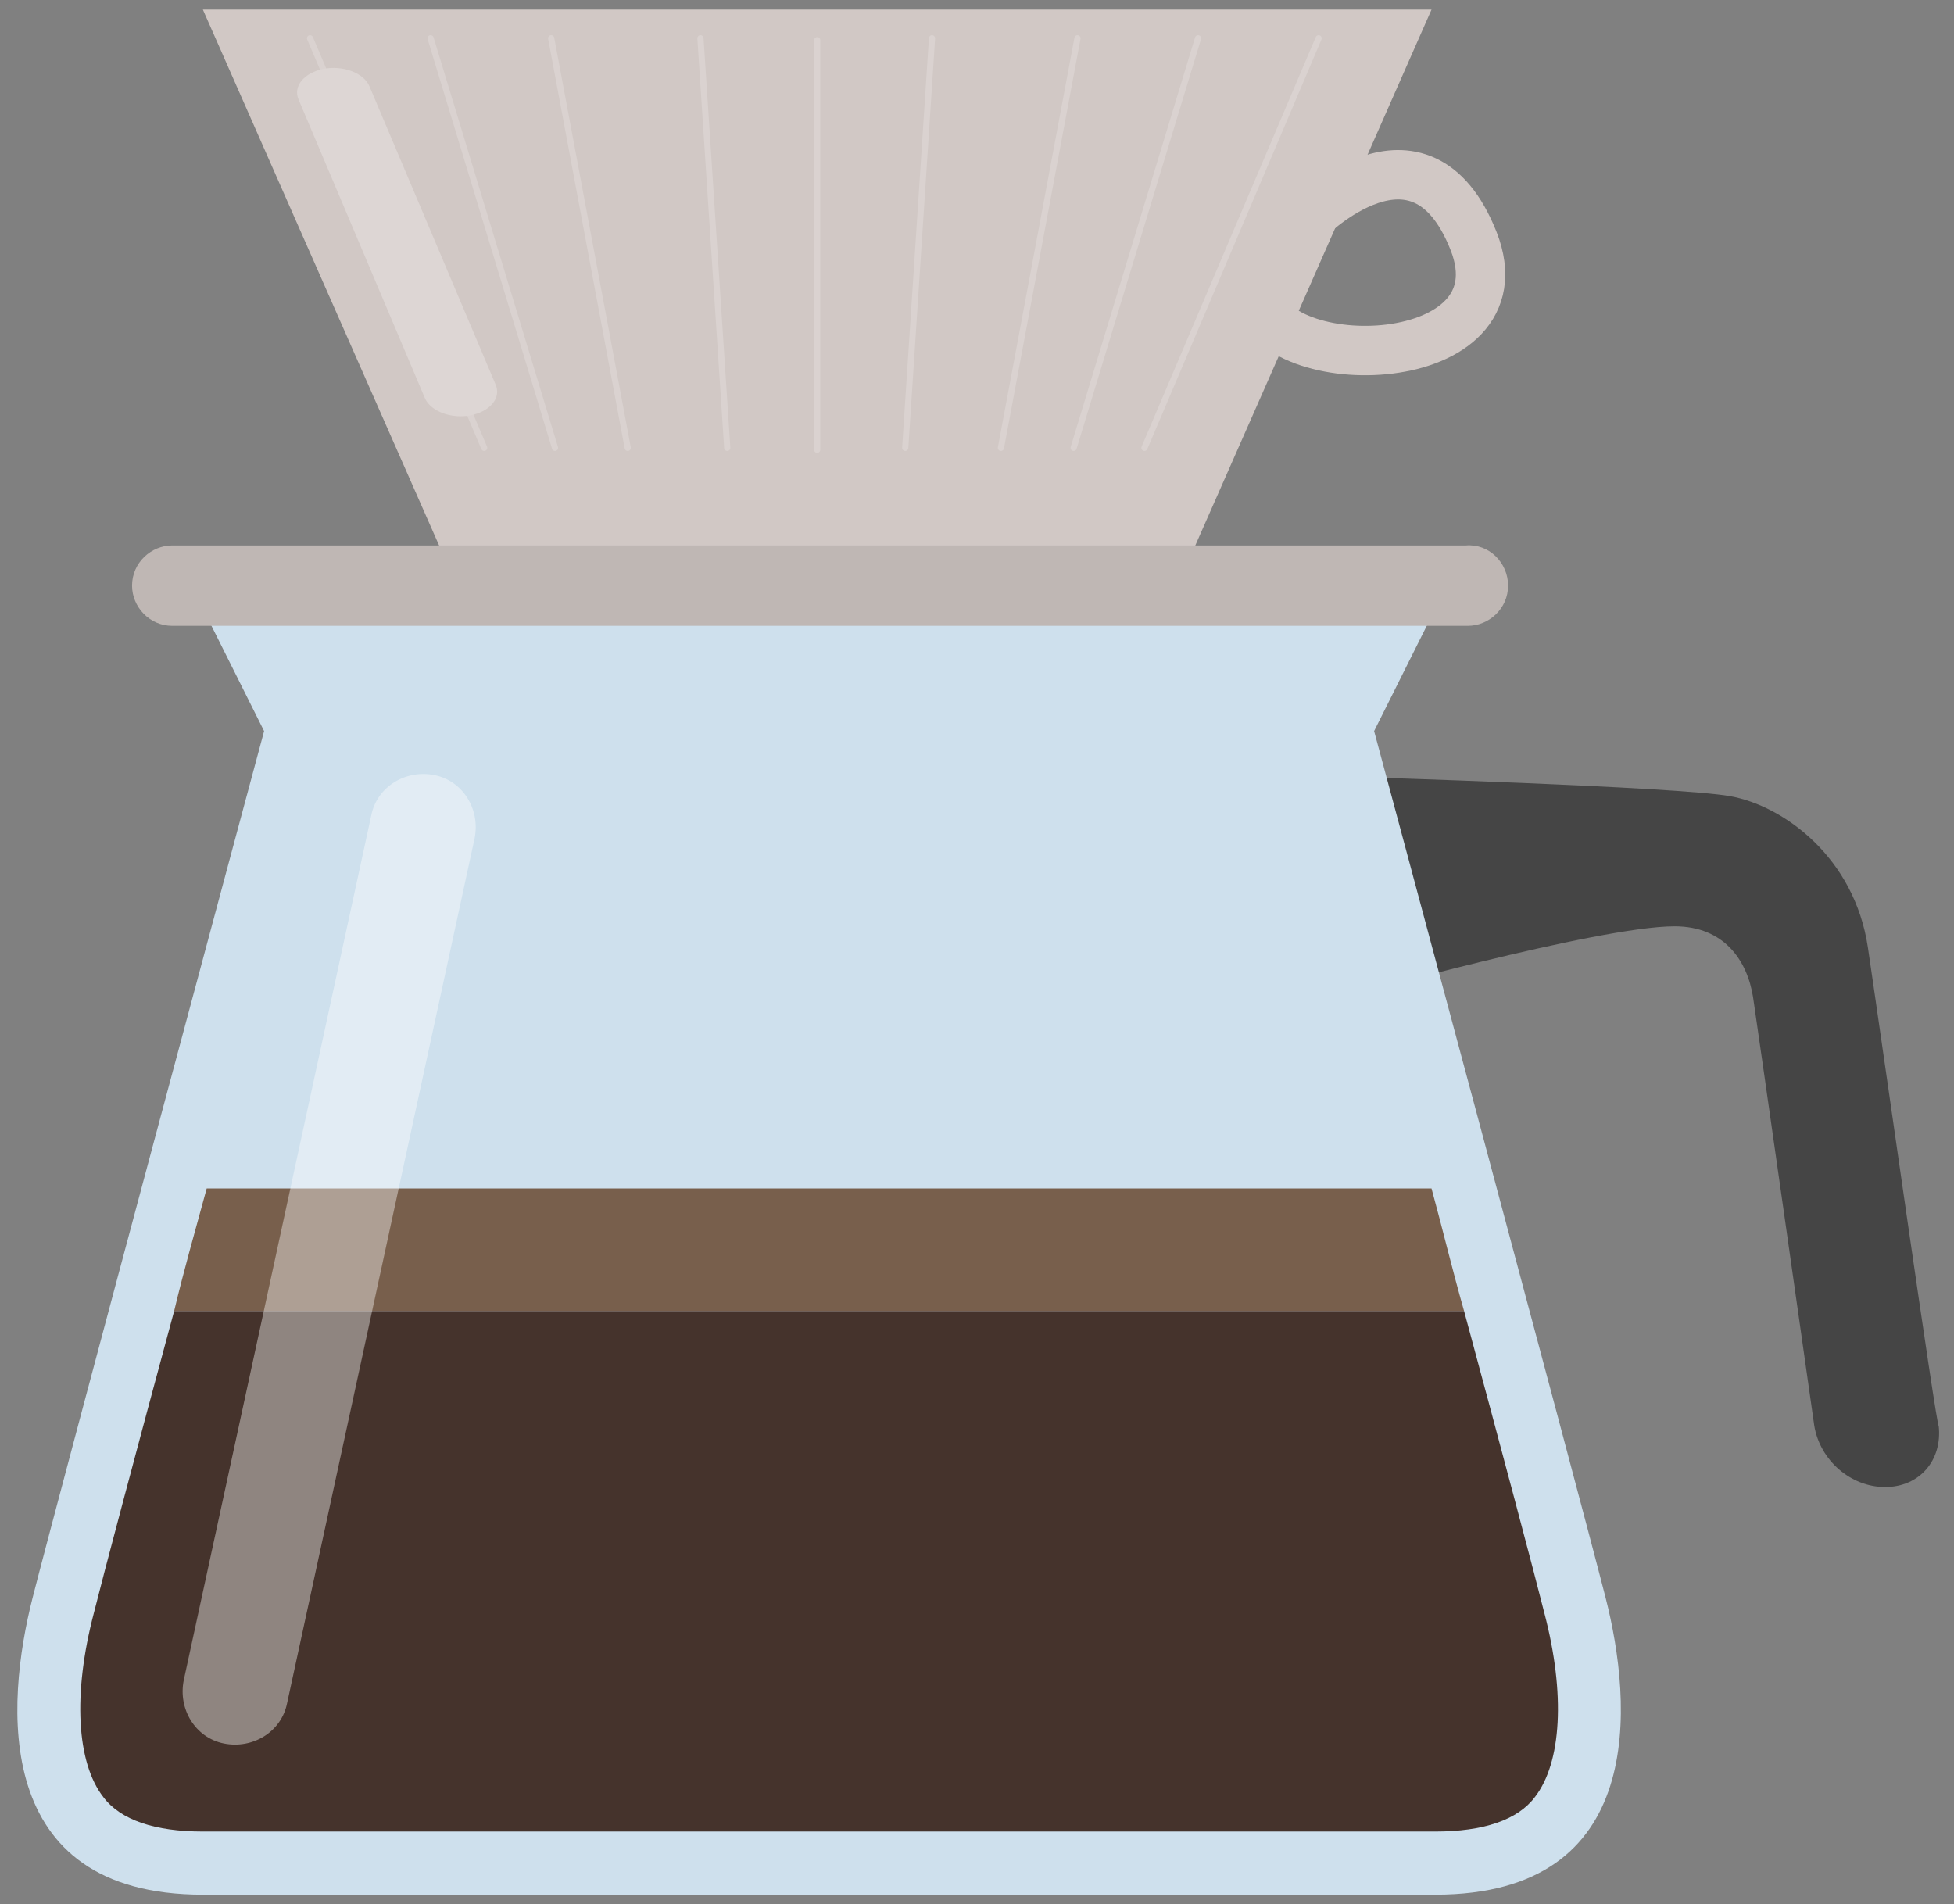 <?xml version="1.0" encoding="utf-8"?>
<!-- Generator: Adobe Illustrator 24.1.0, SVG Export Plug-In . SVG Version: 6.00 Build 0)  -->
<svg version="1.1" id="OBJECTS" xmlns="http://www.w3.org/2000/svg" xmlns:xlink="http://www.w3.org/1999/xlink" x="0px" y="0px"
	 viewBox="0 0 102.1 99.5" style="enable-background:new 0 0 102.1 99.5;" xml:space="preserve">
<rect x="0" y="0" width="102.1" height="99.5" fill="#808080" stroke="none"/>
<style type="text/css">
	.st0{fill:#D1C8C5;}
	.st1{fill:#454545;}
	.st2{fill:#CEE0ED;}
	.st3{fill:#45332C;}
	.st4{fill:#785F4C;}
	.st5{fill:#BFB7B4;}
	.st6{opacity:0.4;fill:#FFFFFF;}
	
		.st7{opacity:0.19;fill:none;stroke:#FFFFFF;stroke-width:0.323;stroke-linecap:round;stroke-linejoin:round;stroke-miterlimit:10;}
	.st8{fill:#DDD6D4;}
	.st9{fill:none;stroke:#D1C8C5;stroke-width:2.581;stroke-miterlimit:10;}
</style>
<g>
	<polygon class="st0" points="74.8,0.5 59.9,34.3 25.5,34.3 10.6,0.5 	"/>
	<path class="st1" d="M97.6,49.5c-0.7-4.7-4.4-7.4-7.2-7.9c-2.8-0.5-19.5-1-19.5-1l-0.6,11.5c0,0,13.2-3.7,17.2-3.7
		c2.6,0,3.8,1.8,4.1,3.7c0.2,1.3,3.2,22.4,3.2,22.4c0.3,1.8,1.9,3.2,3.7,3.2s3-1.4,2.8-3.2C101.2,74.7,98.3,54.2,97.6,49.5z"/>
	<g>
		<g>
			<path class="st2" d="M83.9,83.5c-1.4-5.5-12.1-45.3-12.1-45.3l3.6-7.2H42.8H10.2l3.6,7.2c0,0-10.7,39.8-12.1,45.3
				S-0.5,99,10.6,99c11.1,0,32.2,0,32.2,0s21.1,0,32.2,0S85.3,89,83.9,83.5z"/>
			<g>
				<path class="st3" d="M4.9,84.3c-1.1,4.2-0.9,7.8,0.5,9.6c0.9,1.2,2.7,1.8,5.2,1.8H75c2.5,0,4.3-0.6,5.2-1.8
					c1.4-1.8,1.6-5.4,0.5-9.6c-0.5-2-2.2-8.4-4.2-15.8H9.1C7.1,75.9,5.4,82.3,4.9,84.3z"/>
				<path class="st4" d="M10.8,62.1c-0.6,2.2-1.2,4.3-1.7,6.4h67.4c-0.6-2.1-1.1-4.2-1.7-6.4H10.8z"/>
			</g>
		</g>
		<path class="st5" d="M78.8,30.6c0,1.2-1,2.1-2.1,2.1H9c-1.2,0-2.1-1-2.1-2.1l0,0c0-1.2,1-2.1,2.1-2.1h67.6
			C77.8,28.4,78.8,29.4,78.8,30.6L78.8,30.6z"/>
		<path class="st6" d="M15,89c-0.3,1.5-1.8,2.4-3.3,2.1l0,0c-1.5-0.3-2.4-1.8-2.1-3.3l9.8-45.2c0.3-1.5,1.8-2.4,3.3-2.1l0,0
			c1.5,0.3,2.4,1.8,2.1,3.3L15,89z"/>
	</g>
	<line class="st7" x1="16.2" y1="2" x2="25.3" y2="23.4"/>
	<line class="st7" x1="22.5" y1="2" x2="29" y2="23.4"/>
	<line class="st7" x1="28.8" y1="2" x2="32.8" y2="23.4"/>
	<line class="st7" x1="36.6" y1="2" x2="38" y2="23.4"/>
	<line class="st7" x1="68.9" y1="2" x2="59.8" y2="23.4"/>
	<line class="st7" x1="62.6" y1="2" x2="56.1" y2="23.4"/>
	<line class="st7" x1="56.3" y1="2" x2="52.3" y2="23.4"/>
	<line class="st7" x1="48.7" y1="2" x2="47.3" y2="23.4"/>
	<line class="st7" x1="42.7" y1="2.1" x2="42.7" y2="23.5"/>
	<path class="st8" d="M25.9,20.1c0.3,0.7-0.3,1.4-1.3,1.6l0,0c-1,0.2-2.1-0.2-2.4-0.9L15.6,5.2c-0.3-0.7,0.3-1.4,1.3-1.6l0,0
		c1-0.2,2.1,0.2,2.4,0.9L25.9,20.1z"/>
	<path class="st9" d="M68.3,11.5c0,0,5.9-6,8.7,1.1c2.7,6.9-10.6,7.2-11.3,2.8"/>
</g>
</svg>
